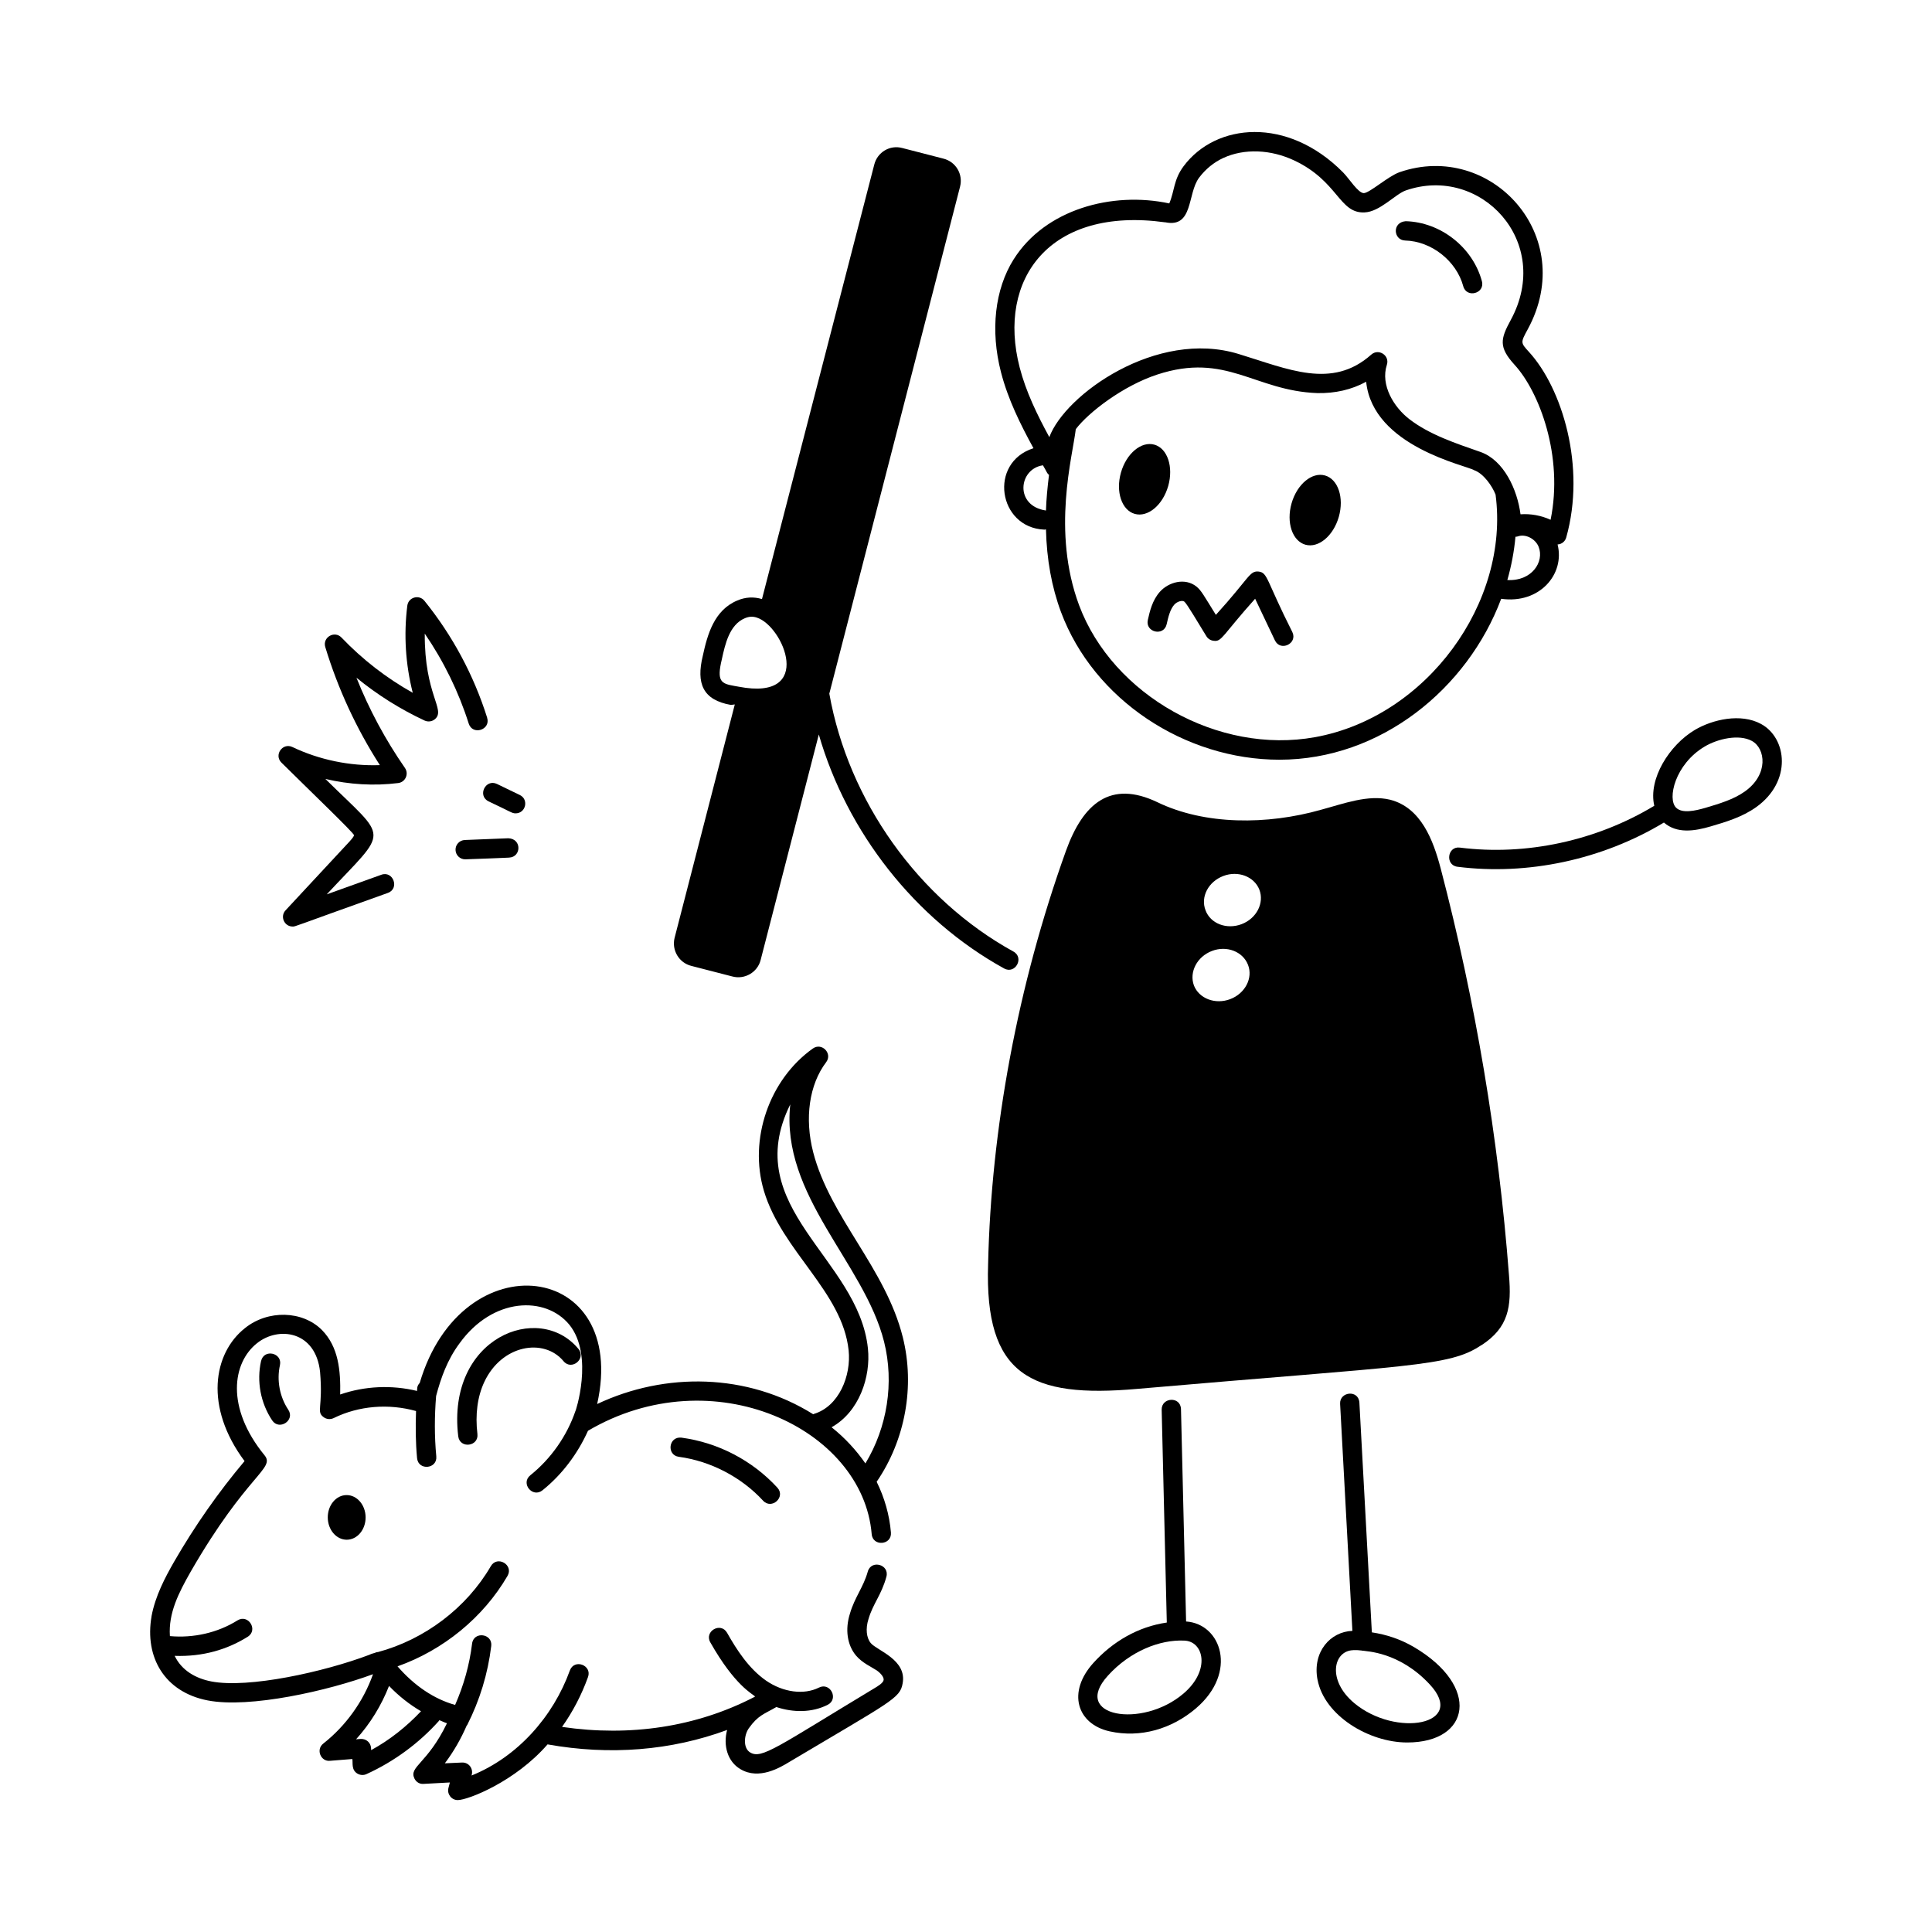 <svg id="Layer_1" enable-background="new 0 0 75 75" viewBox="0 0 75 75" xmlns="http://www.w3.org/2000/svg"><g id="Catching_Rat" fill="rgb(0,0,0)"><path d="m58.578 49.496c-.41-5.34-1.3-10.62-2.65-15.78-.29-1.1-.76-2.36-1.96-2.67-.86-.21-1.8.15-2.69.39-2.08.59-4.51.6-6.36-.3-1.787-.847-2.864.017-3.54 1.9-1.876 5.224-2.903 10.797-3.02 16.04-.141 4.306 1.635 5.208 5.79 4.84 10.606-.922 12.117-.854 13.36-1.7h.01c1.045-.687 1.165-1.483 1.06-2.72zm-10.82-10.71c-.58.22-1.21-.02-1.41-.53-.19-.52.12-1.12.7-1.34.57-.22 1.2.02 1.4.54.2.51-.11 1.11-.69 1.33zm.44-2.91c-.58.22-1.21-.02-1.4-.54-.2-.52.11-1.11.69-1.33.57-.22 1.2.02 1.4.53.2.52-.11 1.12-.69 1.34z"/><path d="m5.883 62.746c-.276 1.59.507 2.94 2.178 3.264 1.638.318 4.695-.38 6.419-1.018-.37 1.05-1.055 2.006-1.93 2.693-.299.233-.094.709.261.669l.867-.069c.027.151-.047.419.196.566.111.065.241.07.349.021 1.065-.483 2.041-1.199 2.82-2.071.007-.007.003-.018.009-.026.1.039.198.09.299.122-.757 1.57-1.481 1.679-1.266 2.139.066.139.201.23.364.214.338-.021.676-.039 1.015-.055l-.057.22c-.057.233.118.464.364.464.391 0 2.227-.713 3.485-2.162 2.422.434 4.795.242 6.971-.56-.162.601.017 1.231.518 1.522.723.432 1.55-.069 1.901-.283 3.941-2.346 4.294-2.463 4.393-3.041.179-.925-.992-1.28-1.235-1.569-.17-.203-.208-.563-.091-.929.176-.607.501-.931.696-1.645.132-.477-.59-.681-.723-.199-.169.604-.511 1-.691 1.626-.195.612-.107 1.222.235 1.629.246.291.604.443.808.579.171.121.283.275.264.373-.02.118-.237.246-.369.324-3.752 2.262-4.364 2.755-4.807 2.488-.282-.162-.251-.66-.059-.938.363-.512.6-.555 1.071-.827.662.22 1.382.221 1.99-.085.443-.222.107-.893-.337-.67-.583.292-1.39.187-2.055-.273-.67-.466-1.139-1.197-1.51-1.853-.246-.435-.896-.06-.652.369.959 1.694 1.643 2.001 1.74 2.103-.013.009-.031.018-.044.026-2.238 1.154-4.802 1.543-7.451 1.154.421-.595.758-1.243 1.007-1.934.168-.463-.534-.725-.705-.254-.644 1.782-2.025 3.353-3.815 4.075l.01-.04c.055-.228-.112-.474-.381-.464-.222.01-.444.02-.666.03.353-.468.631-.964.848-1.464.005-.008.014-.011.019-.02.489-.964.804-1.996.934-3.068.061-.489-.685-.588-.744-.09-.1.823-.326 1.619-.658 2.376-.812-.226-1.582-.743-2.236-1.498 1.77-.626 3.328-1.891 4.27-3.511.249-.429-.399-.806-.648-.377-.944 1.623-2.57 2.847-4.383 3.334-.013.004-.027-.003-.041.002-.158.063-.159.04-.297.106-1.744.66-4.69 1.312-6.13 1.032-.609-.118-1.15-.427-1.422-.993 1.097.039 2.047-.247 2.835-.741.42-.262.024-.898-.398-.635-.771.483-1.716.692-2.622.609-.061-.892.333-1.668.812-2.51 2.191-3.797 3.287-3.986 2.861-4.51-1.517-1.859-1.243-3.598-.291-4.35.828-.666 2.278-.484 2.447 1.113.122 1.412-.164 1.539.144 1.762.112.081.259.092.384.032.983-.483 2.135-.57 3.198-.274-.022.611-.018 1.223.04 1.83.047.492.794.423.746-.072-.074-.776-.071-1.563-.007-2.342.184-.696.434-1.405.908-2.042 1.295-1.797 3.336-1.849 4.261-.729.981 1.208.22 3.452.24 3.352-.33.97-.952 1.856-1.751 2.496-.388.312.082.891.469.586.761-.61 1.368-1.42 1.769-2.313 4.84-2.847 10.671-.095 11.013 4.011.041.495.788.432.747-.062-.057-.685-.251-1.355-.554-1.969 1.11-1.62 1.492-3.71 1.014-5.615-.673-2.686-2.818-4.637-3.476-7.17-.344-1.327-.156-2.636.501-3.502.259-.341-.169-.779-.516-.532-1.696 1.206-2.496 3.529-1.9 5.525.698 2.339 3.049 3.919 3.289 6.191.104.984-.373 2.178-1.352 2.47-.009.003-.015.009-.023.012-2.559-1.602-5.748-1.643-8.387-.397 1.242-5.546-5.246-6.378-6.888-.82-.116.128-.095.212-.104.312-.987-.239-2.032-.191-2.984.138.02-.923-.062-1.847-.709-2.504-.755-.758-2.097-.79-2.987-.073-1.236.976-1.583 3.065-.016 5.162-1.012 1.201-1.932 2.515-2.737 3.91-.346.606-.727 1.32-.875 2.116zm10.46 3.685c-.562.596-1.214 1.116-1.935 1.509l-.004-.082c-.012-.203-.18-.363-.404-.353l-.178.015c.549-.605.983-1.315 1.28-2.072.384.398.801.725 1.241.982zm17.349-14.09c-.37-3.505-5.006-5.451-3.014-9.469-.384 3.54 2.872 6.149 3.642 9.216.399 1.591.122 3.322-.725 4.722-.357-.514-.792-.989-1.313-1.404 1.067-.596 1.528-1.948 1.41-3.065z"/><path d="m12.724 58.91c.003.478.334.864.74.862.406-.003.732-.392.729-.871-.003-.479-.334-.864-.74-.862-.406.002-.732.392-.729.871z"/><path d="m26.352 56.553c1.235.166 2.427.788 3.272 1.704.333.359.889-.141.552-.508-.976-1.059-2.298-1.747-3.723-1.94-.5-.055-.585.677-.101.744z"/><path d="m21.875 52.84c.316.383.894-.097.577-.479-1.532-1.846-5.119-.441-4.664 3.393.059.495.804.403.745-.088-.09-.754.002-1.452.267-2.018.678-1.45 2.315-1.721 3.075-.809z"/><path d="m10.134 52.836c-.176.79-.018 1.63.432 2.304.27.406.901-.001.624-.416-.332-.497-.453-1.142-.323-1.726.107-.483-.624-.649-.732-.162z"/><path d="m26.838 37.496 1.59.41c.48.13.98-.16 1.1-.64l2.258-8.753c1.095 3.797 3.737 7.178 7.193 9.082.433.242.795-.418.362-.656-3.699-2.037-6.406-5.855-7.147-10.012l5.073-19.671c.13-.49-.16-.98-.65-1.1l-1.59-.41c-.48-.13-.97.16-1.09.65l-4.357 16.86c-.317-.095-.64-.081-.957.055-.898.373-1.161 1.318-1.34 2.146-.262 1.072-.002 1.717 1.09 1.908.101-.012.252-.031.152-.019l-2.337 9.06c-.12.48.17.97.65 1.09zm1.182-11.895c.131-.604.299-1.351.895-1.601.155-.066.301-.079.461-.026 1.035.322 2.27 3.256-.697 2.684-.002-.001-.174-.031-.176-.031-.502-.089-.69-.171-.483-1.025z"/><path d="m39.35 10.067c-.731 1.162-.911 2.76-.492 4.382.272 1.055.752 2.02 1.261 2.951-1.757.56-1.37 3.08.416 3.16h.017c.018 0 .034-.008.052-.01.029 1.167.22 2.232.583 3.208 1.277 3.421 4.822 5.734 8.48 5.734 3.933 0 7.3-2.758 8.609-6.247 1.484.212 2.482-.953 2.189-2.109.179-.012.296-.132.335-.269.774-2.745-.155-5.796-1.448-7.208-.327-.358-.327-.358-.044-.879 1.969-3.625-1.435-7.323-4.979-6.095-.435.151-1.157.804-1.385.812-.222.001-.566-.561-.807-.805-2.158-2.181-4.937-1.918-6.189-.241-.396.531-.347.954-.557 1.446-2.223-.476-4.82.23-6.041 2.171zm1.137 7.996c.184.309.136.281.235.375-.059.473-.103.936-.118 1.38-1.227-.18-1.065-1.62-.117-1.755zm10.564 10.553c-3.744.684-7.853-1.619-9.161-5.122-1.07-2.877-.25-5.785-.128-6.834.488-.647 1.83-1.682 3.157-2.118 2.688-.883 3.782.632 6.222.718.679.014 1.321-.128 1.893-.44.258 2.521 3.895 3.243 4.196 3.435.358.126.699.611.828.947.551 4.168-2.655 8.623-7.007 9.415zm7.464-6.099c.156-.547.264-1.108.315-1.68.031-.003.062-.003.092-.014.293-.109.684.091.808.405.229.581-.264 1.341-1.215 1.289zm-13.28-13.888c1.099.228.849-1.109 1.313-1.73.25-.334.575-.599.941-.767.81-.374 1.844-.335 2.763.102 1.704.808 1.73 2.053 2.714 2.012.596-.018 1.202-.713 1.607-.853 2.903-1.007 5.722 1.994 4.075 5.028-.398.732-.482 1.051.149 1.742.957 1.045 1.905 3.542 1.397 6.015-.369-.169-.776-.241-1.168-.213-.121-.952-.644-2.099-1.549-2.418-.95-.332-1.979-.668-2.768-1.277-.599-.462-1.127-1.319-.871-2.108.119-.363-.32-.648-.606-.396-1.527 1.363-3.235.557-5.155-.026-3.181-.971-6.734 1.582-7.342 3.229-.471-.865-.908-1.761-1.152-2.706-.889-3.439 1.168-6.254 5.65-5.632z"/><path d="m51.437 18.458c-.507-.144-1.088.341-1.299 1.083s.029 1.459.536 1.604c.507.144 1.088-.341 1.299-1.083s-.029-1.46-.536-1.604z"/><path d="m45.35 18.866c.211-.742-.029-1.46-.536-1.604s-1.088.341-1.299 1.083.029 1.46.536 1.604c.507.144 1.088-.341 1.299-1.083z"/><path d="m54.549 9.337c1.018.026 1.987.789 2.254 1.773.129.48.854.283.724-.195-.355-1.313-1.599-2.292-2.958-2.328-.538.043-.479.737-.02.75z"/><path d="m46.433 66.312c1.626-1.392.979-3.276-.389-3.366l-.198-8.239c-.011-.516-.761-.466-.75.018l.199 8.262c-1.119.162-2.099.741-2.843 1.56-1.038 1.141-.646 2.381.625 2.664 1.195.264 2.411-.09 3.357-.899zm-3.427-1.261h0c.872-.962 2.03-1.405 2.958-1.363.764.015 1.044 1.145-.019 2.054-1.614 1.381-4.38.895-2.939-.69z"/><path d="m51.146 65.203c.263 1.396 1.992 2.44 3.482 2.44 2.461 0 2.849-2.178.267-3.701-.52-.306-1.072-.49-1.64-.574l-.483-8.912c-.028-.521-.775-.436-.749.041l.477 8.813c-.857.03-1.558.816-1.355 1.893zm1.382-1.144c.207-.006.171.003.329.014.014.001.026.008.04.008.007 0 .014 0 .021-.001.104.031 1.396.03 2.584 1.308h0c1.463 1.569-1.308 2.08-2.931.726-1.065-.89-.808-2.031-.043-2.054z"/><path d="m66.415 32.079c.569-.167 1.213-.357 1.754-.742 1.407-.999 1.202-2.688.194-3.233-.782-.427-1.881-.177-2.572.233 0 0 0 0-0 0-.983.585-1.814 1.896-1.572 2.943-2.237 1.352-4.966 1.95-7.543 1.624-.49-.069-.588.683-.094.744 2.72.344 5.615-.274 8.011-1.717.503.438 1.183.337 1.822.148zm-.241-3.098c.518-.307 1.334-.488 1.832-.219.532.287.661 1.301-.271 1.963-.439.312-.995.476-1.531.635-.405.118-.9.226-1.136-.004-.354-.342-.044-1.692 1.107-2.375z"/><path d="m18.912 27.863c-.524-1.659-1.344-3.187-2.436-4.54-.207-.256-.622-.14-.664.188-.143 1.128-.069 2.282.211 3.383-1.022-.572-1.95-1.291-2.766-2.144-.271-.284-.744-.01-.63.368.493 1.622 1.205 3.162 2.119 4.584-1.16.042-2.348-.204-3.396-.703-.383-.178-.722.311-.425.605 1.203 1.19 2.796 2.716 2.817 2.816.001.009-.001.062-.175.249l-2.481 2.669c-.224.238-.052.63.274.63.121 0-.061.037 3.694-1.304.47-.167.209-.878-.254-.705l-2.116.76c2.433-2.614 2.421-2.034-.053-4.481.926.219 1.892.277 2.826.16.279-.033.424-.352.263-.586-.76-1.096-1.391-2.27-1.883-3.504.807.661 1.693 1.219 2.646 1.664.138.063.3.038.412-.063.406-.372-.42-.937-.406-3.312.734 1.07 1.317 2.261 1.706 3.491.149.473.864.247.715-.227z"/><path d="m18.057 33.359c.101 0 1.812-.068 1.711-.068.464-.02.499-.723-.031-.75l-1.694.068c-.207.009-.368.183-.359.39.008.202.174.36.374.36z"/><path d="m20.177 30.861-.883-.427c-.444-.214-.775.457-.326.676.873.408.899.464 1.047.464.398-0.0.521-.541.163-.713z"/><path d="m48.865 22.188c-.361-.039-.353.237-1.665 1.681-.477-.767-.566-.947-.755-1.1-.446-.354-1.083-.171-1.418.203-.295.332-.391.754-.468 1.093-.109.482.621.654.731.166.061-.269.13-.572.296-.759.109-.122.311-.182.391-.116.103.082.553.857.856 1.344.063.102.171.167.29.176.307.044.339-.225 1.601-1.633l.767 1.615c.212.45.891.126.678-.32-1.021-2.022-.949-2.3-1.304-2.35z"/></g></svg>